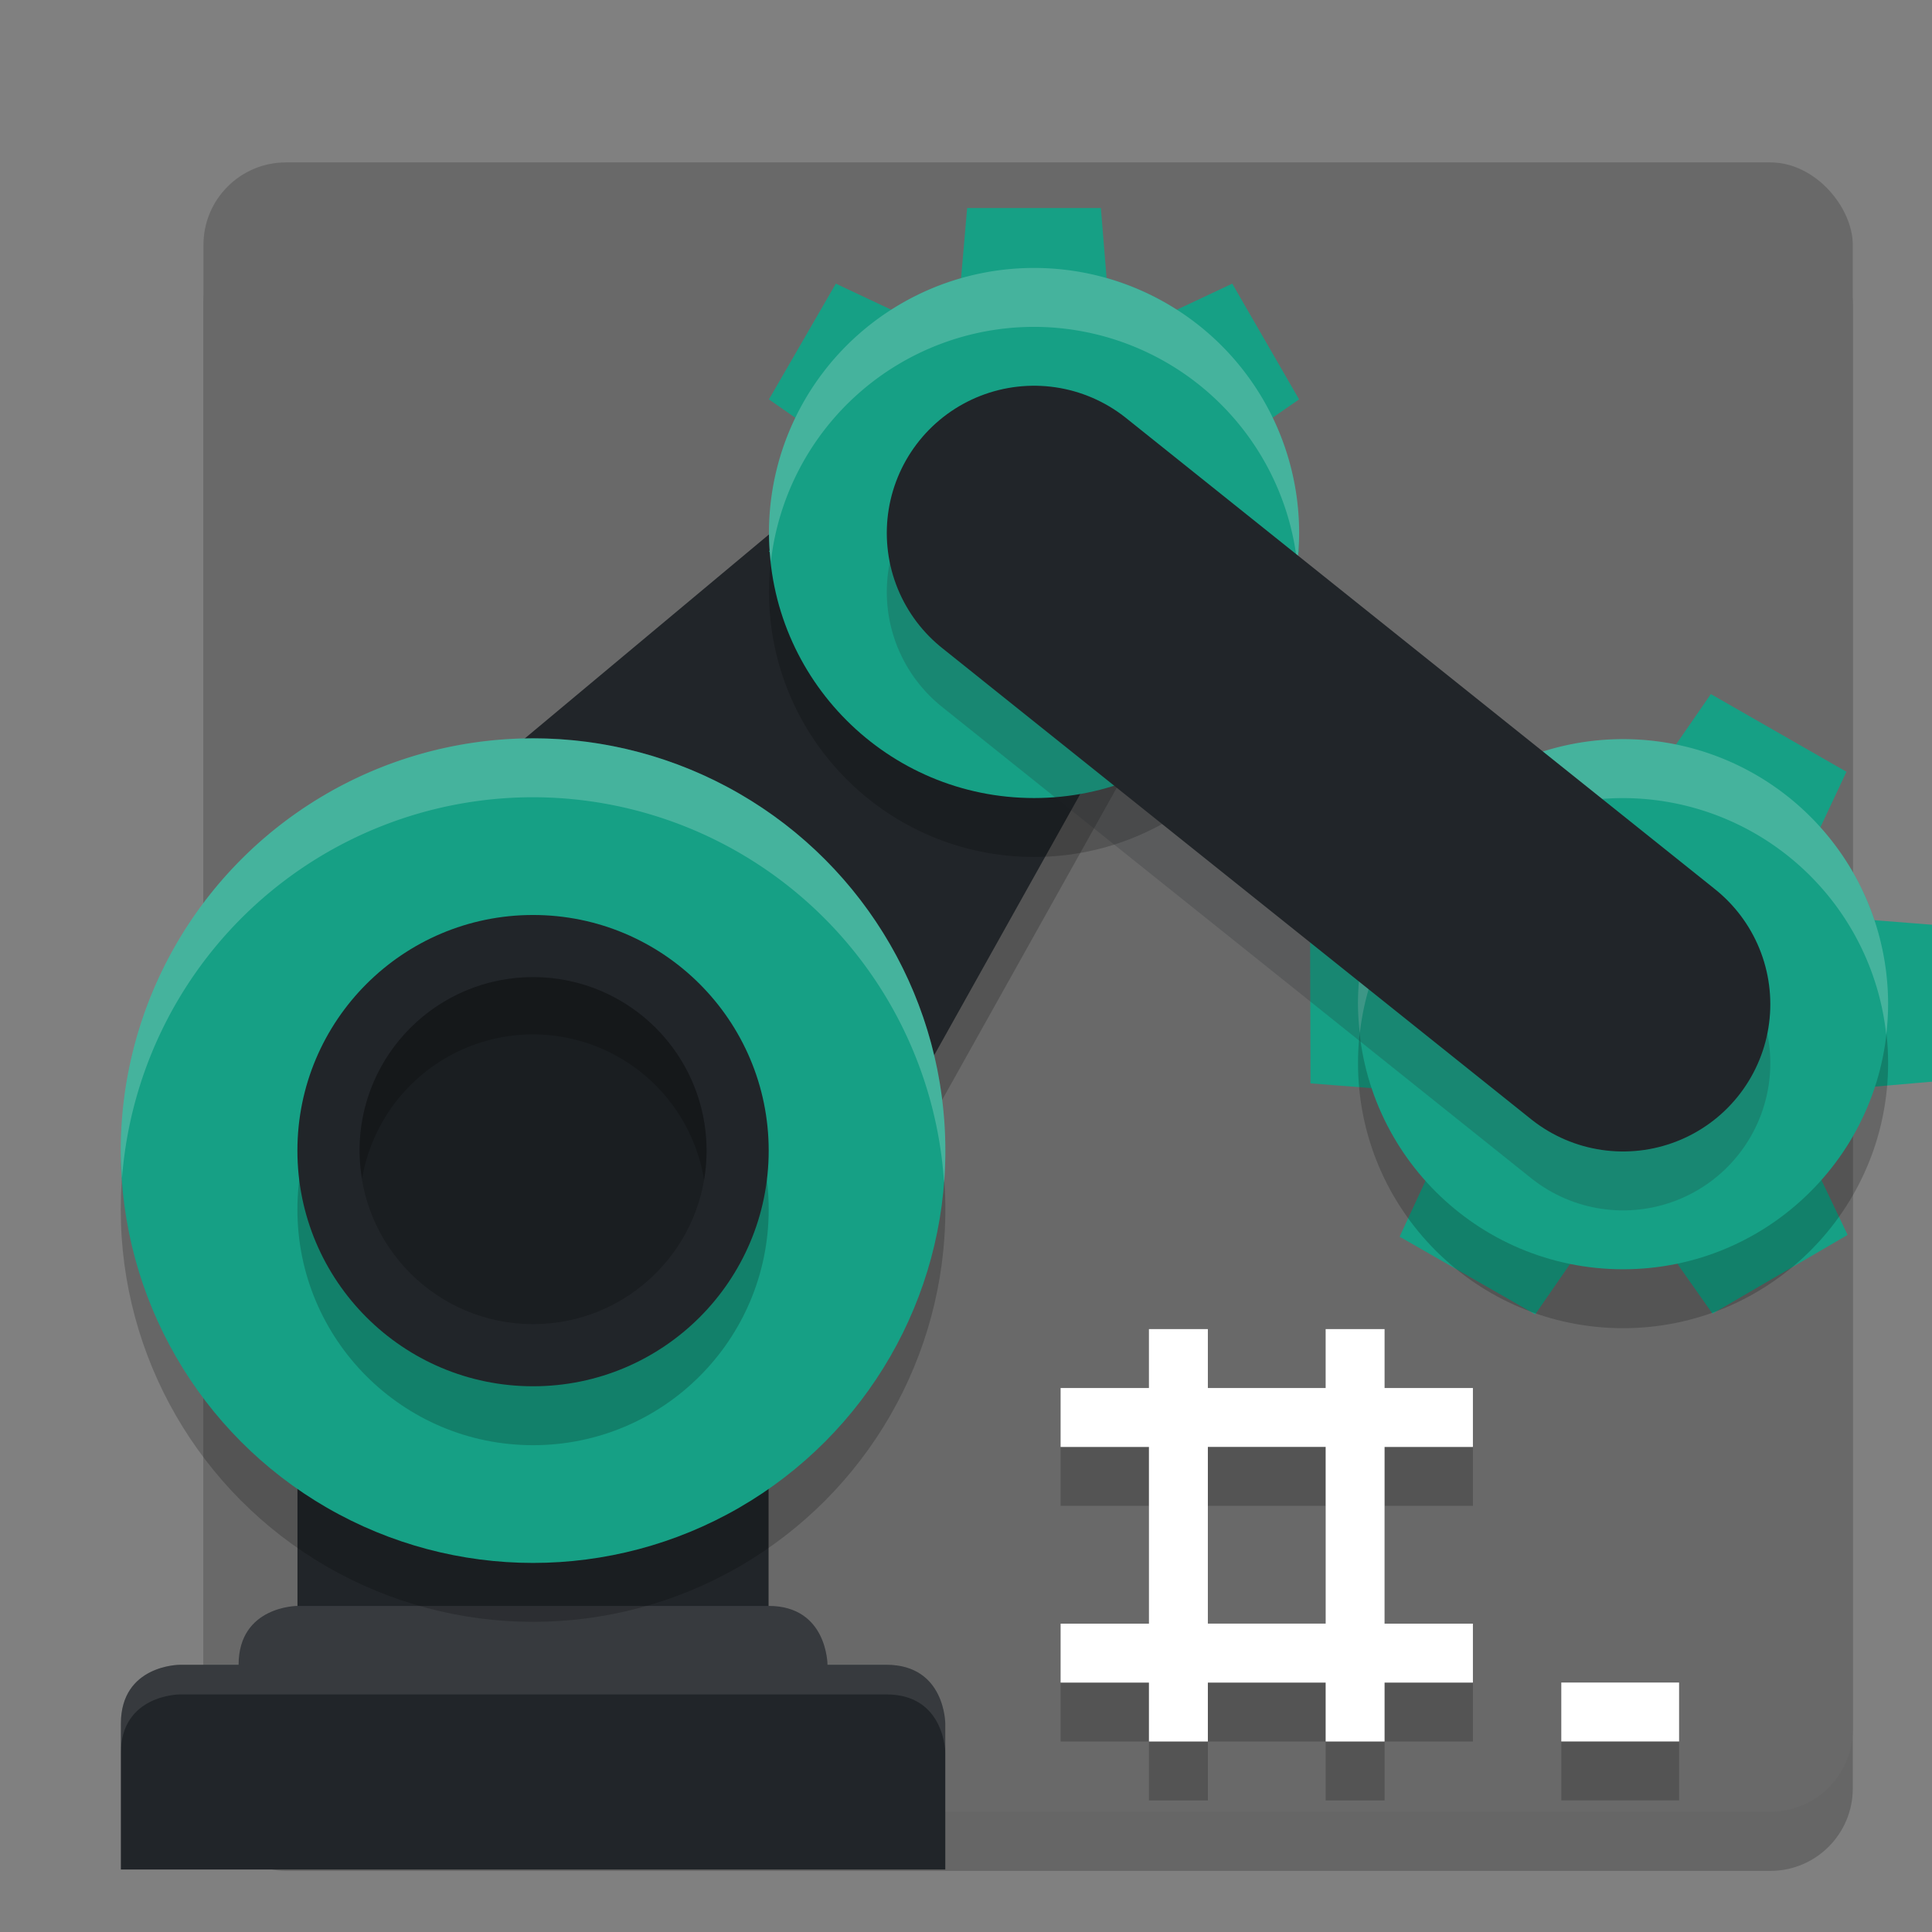 <svg xmlns="http://www.w3.org/2000/svg" width="32" height="32" version="1.1">
 <rect width="100%" height="100%" fill="#808080" stroke="none"/>
 <rect style="opacity:0.2" width="27.318" height="27.318" x="3.37" y="3.67" rx="1.366" ry="1.366"/>
 <rect style="fill:#696969" width="27.318" height="27.318" x="3.37" y="2.69" rx="1.366" ry="1.366"/>
 <rect style="fill:#212529" width="7.803" height="11.952" x="-12.73" y="16.6" ry="0" transform="scale(-1,1)"/>
 <path style="fill:#373a3e" d="m 12.731,26.599 c 0.975,0 0.975,0.975 0.975,0.975 v 1.951 H 3.952 v -1.951 c 0,-0.975 0.975,-0.975 0.975,-0.975 z"/>
 <path style="fill:#212529" d="m 14.682,27.574 c 0.975,0 0.975,0.975 0.975,0.975 l 0,2.416 H 2.002 l 0,-2.416 c 0,-0.975 0.975,-0.975 0.975,-0.975 z"/>
 <path style="opacity:0.1;fill:#ffffff" d="m 2.977,27.574 c 0,0 -0.976,2.15e-4 -0.976,0.976 v 0.491 c 0,-0.975 0.976,-0.976 0.976,-0.976 H 14.682 c 0.975,0 0.976,0.976 0.976,0.976 v -0.491 c 0,0 -2.14e-4,-0.976 -0.976,-0.976 z"/>
 <path style="opacity:0.2" d="m 19.03,22.99 v 0.976 h -1.463 v 0.976 h 1.463 v 2.927 h -1.463 v 0.976 h 1.463 v 0.976 h 0.976 v -0.976 h 1.951 v 0.976 h 0.976 v -0.976 h 1.463 v -0.976 h -1.463 v -2.927 h 1.463 v -0.976 h -1.463 v -0.976 h -0.976 v 0.976 h -1.951 v -0.976 z m 0.976,1.951 h 1.951 v 2.927 h -1.951 z m 5.854,3.903 v 0.976 h 1.951 v -0.976 z"/>
 <path style="fill:#ffffff" d="m 19.03,22.014 v 0.976 h -1.463 v 0.976 h 1.463 v 2.927 h -1.463 v 0.976 h 1.463 v 0.976 h 0.976 v -0.976 h 1.951 v 0.976 h 0.976 v -0.976 h 1.463 v -0.976 h -1.463 v -2.927 h 1.463 v -0.976 h -1.463 v -0.976 h -0.976 v 0.976 h -1.951 v -0.976 z m 0.976,1.951 h 1.951 v 2.927 h -1.951 z m 5.854,3.903 v 0.976 h 1.951 v -0.976 z"/>
 <path style="fill:#16a085" d="M 28.364,21.758 27.577,20.64 c -0.453,0.077 -0.915,0.077 -1.368,1.71e-4 l -0.781,1.13 -2.246,-1.287 0.577,-1.244 C 23.612,19.062 23.479,18.873 23.363,18.674 23.248,18.475 23.149,18.266 23.068,18.05 l -1.362,-0.106 -0.007,-2.589 1.288,-0.109 1.584,2.726 c 0.741,1.275 2.376,1.708 3.651,0.967 1.275,-0.741 1.708,-2.376 0.967,-3.651 l -1.586,-2.73 0.734,-1.062 2.246,1.287 -0.585,1.246 c 0.149,0.173 0.282,0.359 0.4,0.555 0.117,0.201 0.217,0.412 0.299,0.63 l 1.362,0.107 0.007,2.589 -1.368,0.119 c -0.159,0.433 -0.39,0.837 -0.684,1.192 l 0.588,1.233 z"/>
 <path style="opacity:0.2" d="M 19.763,10.783 13.091,22.713 4.573,16.648 15.686,7.364 Z"/>
 <path style="fill:#212529" d="M 19.763,9.807 13.091,21.737 4.573,15.672 15.686,6.388 Z"/>
 <circle style="opacity:0.2" cx="-8.829" cy="20.034" r="6.829" transform="scale(-1,1)"/>
 <circle style="fill:#16a085" cx="-8.829" cy="19.058" r="6.829" transform="scale(-1,1)"/>
 <circle style="opacity:0.2" cx="-8.829" cy="20.034" r="3.903" transform="scale(-1,1)"/>
 <circle style="fill:#212529" cx="-8.829" cy="19.058" r="3.903" transform="scale(-1,1)"/>
 <path style="fill:#16a085" d="M 16.019,3.446 15.918,4.61 C 15.55,4.747 15.208,4.946 14.906,5.198 L 13.844,4.698 12.736,6.615 13.698,7.286 c -0.033,0.194 -0.05,0.391 -0.05,0.588 0,0.197 0.017,0.394 0.05,0.589 l -0.961,0.664 1.107,1.917 0.999,-0.473 V 7.874 c 0,-1.261 1.023,-2.284 2.284,-2.284 1.261,0 2.284,1.023 2.284,2.284 v 2.7 l 0.999,0.469 1.107,-1.917 -0.968,-0.67 c 0.035,-0.192 0.054,-0.387 0.057,-0.582 3.18e-4,-0.199 -0.016,-0.398 -0.05,-0.594 L 21.517,6.615 20.41,4.698 19.347,5.198 C 19.043,4.945 18.699,4.747 18.329,4.61 l -0.095,-1.164 z"/>
 <circle style="opacity:0.2" cx="26.883" cy="17.609" r="4.39"/>
 <circle style="fill:#16a085" cx="26.883" cy="16.633" r="4.39"/>
 <circle style="opacity:0.2" cx="17.127" cy="9.804" r="4.39"/>
 <circle style="fill:#16a085" cx="17.127" cy="8.828" r="4.39"/>
 <circle style="fill-opacity:0.2" cx="-8.829" cy="19.058" r="2.874" transform="scale(-1,1)"/>
 <path style="fill-opacity:0.2" d="m 8.83,16.184 a 2.874,2.874 0 0 0 -2.875,2.875 2.874,2.874 0 0 0 0.043,0.461 2.874,2.874 0 0 1 2.832,-2.387 2.874,2.874 0 0 1 2.832,2.41 2.874,2.874 0 0 0 0.041,-0.484 2.874,2.874 0 0 0 -2.873,-2.875 z"/>
 <path style="fill:#ffffff;opacity:0.2" d="M 8.83 12.229 A 6.829 6.829 0 0 0 2 19.059 A 6.829 6.829 0 0 0 2.021 19.514 A 6.829 6.829 0 0 1 8.83 13.205 A 6.829 6.829 0 0 1 15.637 19.59 A 6.829 6.829 0 0 0 15.658 19.059 A 6.829 6.829 0 0 0 8.83 12.229 z"/>
 <path style="fill:#ffffff;opacity:0.2" d="M 17.127 4.438 A 4.39 4.39 0 0 0 12.736 8.828 A 4.39 4.39 0 0 0 12.768 9.301 A 4.39 4.39 0 0 1 17.127 5.414 A 4.39 4.39 0 0 1 21.486 9.33 A 4.39 4.39 0 0 0 21.518 8.828 A 4.39 4.39 0 0 0 17.127 4.438 z"/>
 <path style="fill:#ffffff;opacity:0.2" d="M 26.883 12.242 A 4.39 4.39 0 0 0 22.492 16.633 A 4.39 4.39 0 0 0 22.523 17.111 A 4.39 4.39 0 0 1 26.883 13.219 A 4.39 4.39 0 0 1 31.242 17.137 A 4.39 4.39 0 0 0 31.273 16.633 A 4.39 4.39 0 0 0 26.883 12.242 z"/>
 <path style="opacity:0.2;stroke:#212529;stroke-width:4.878;stroke-linecap:round" d="m 17.127,9.804 9.756,7.805"/>
 <path style="fill:#212529;stroke:#212529;stroke-width:4.878;stroke-linecap:round" d="m 17.127,8.828 9.756,7.805"/>
</svg>
